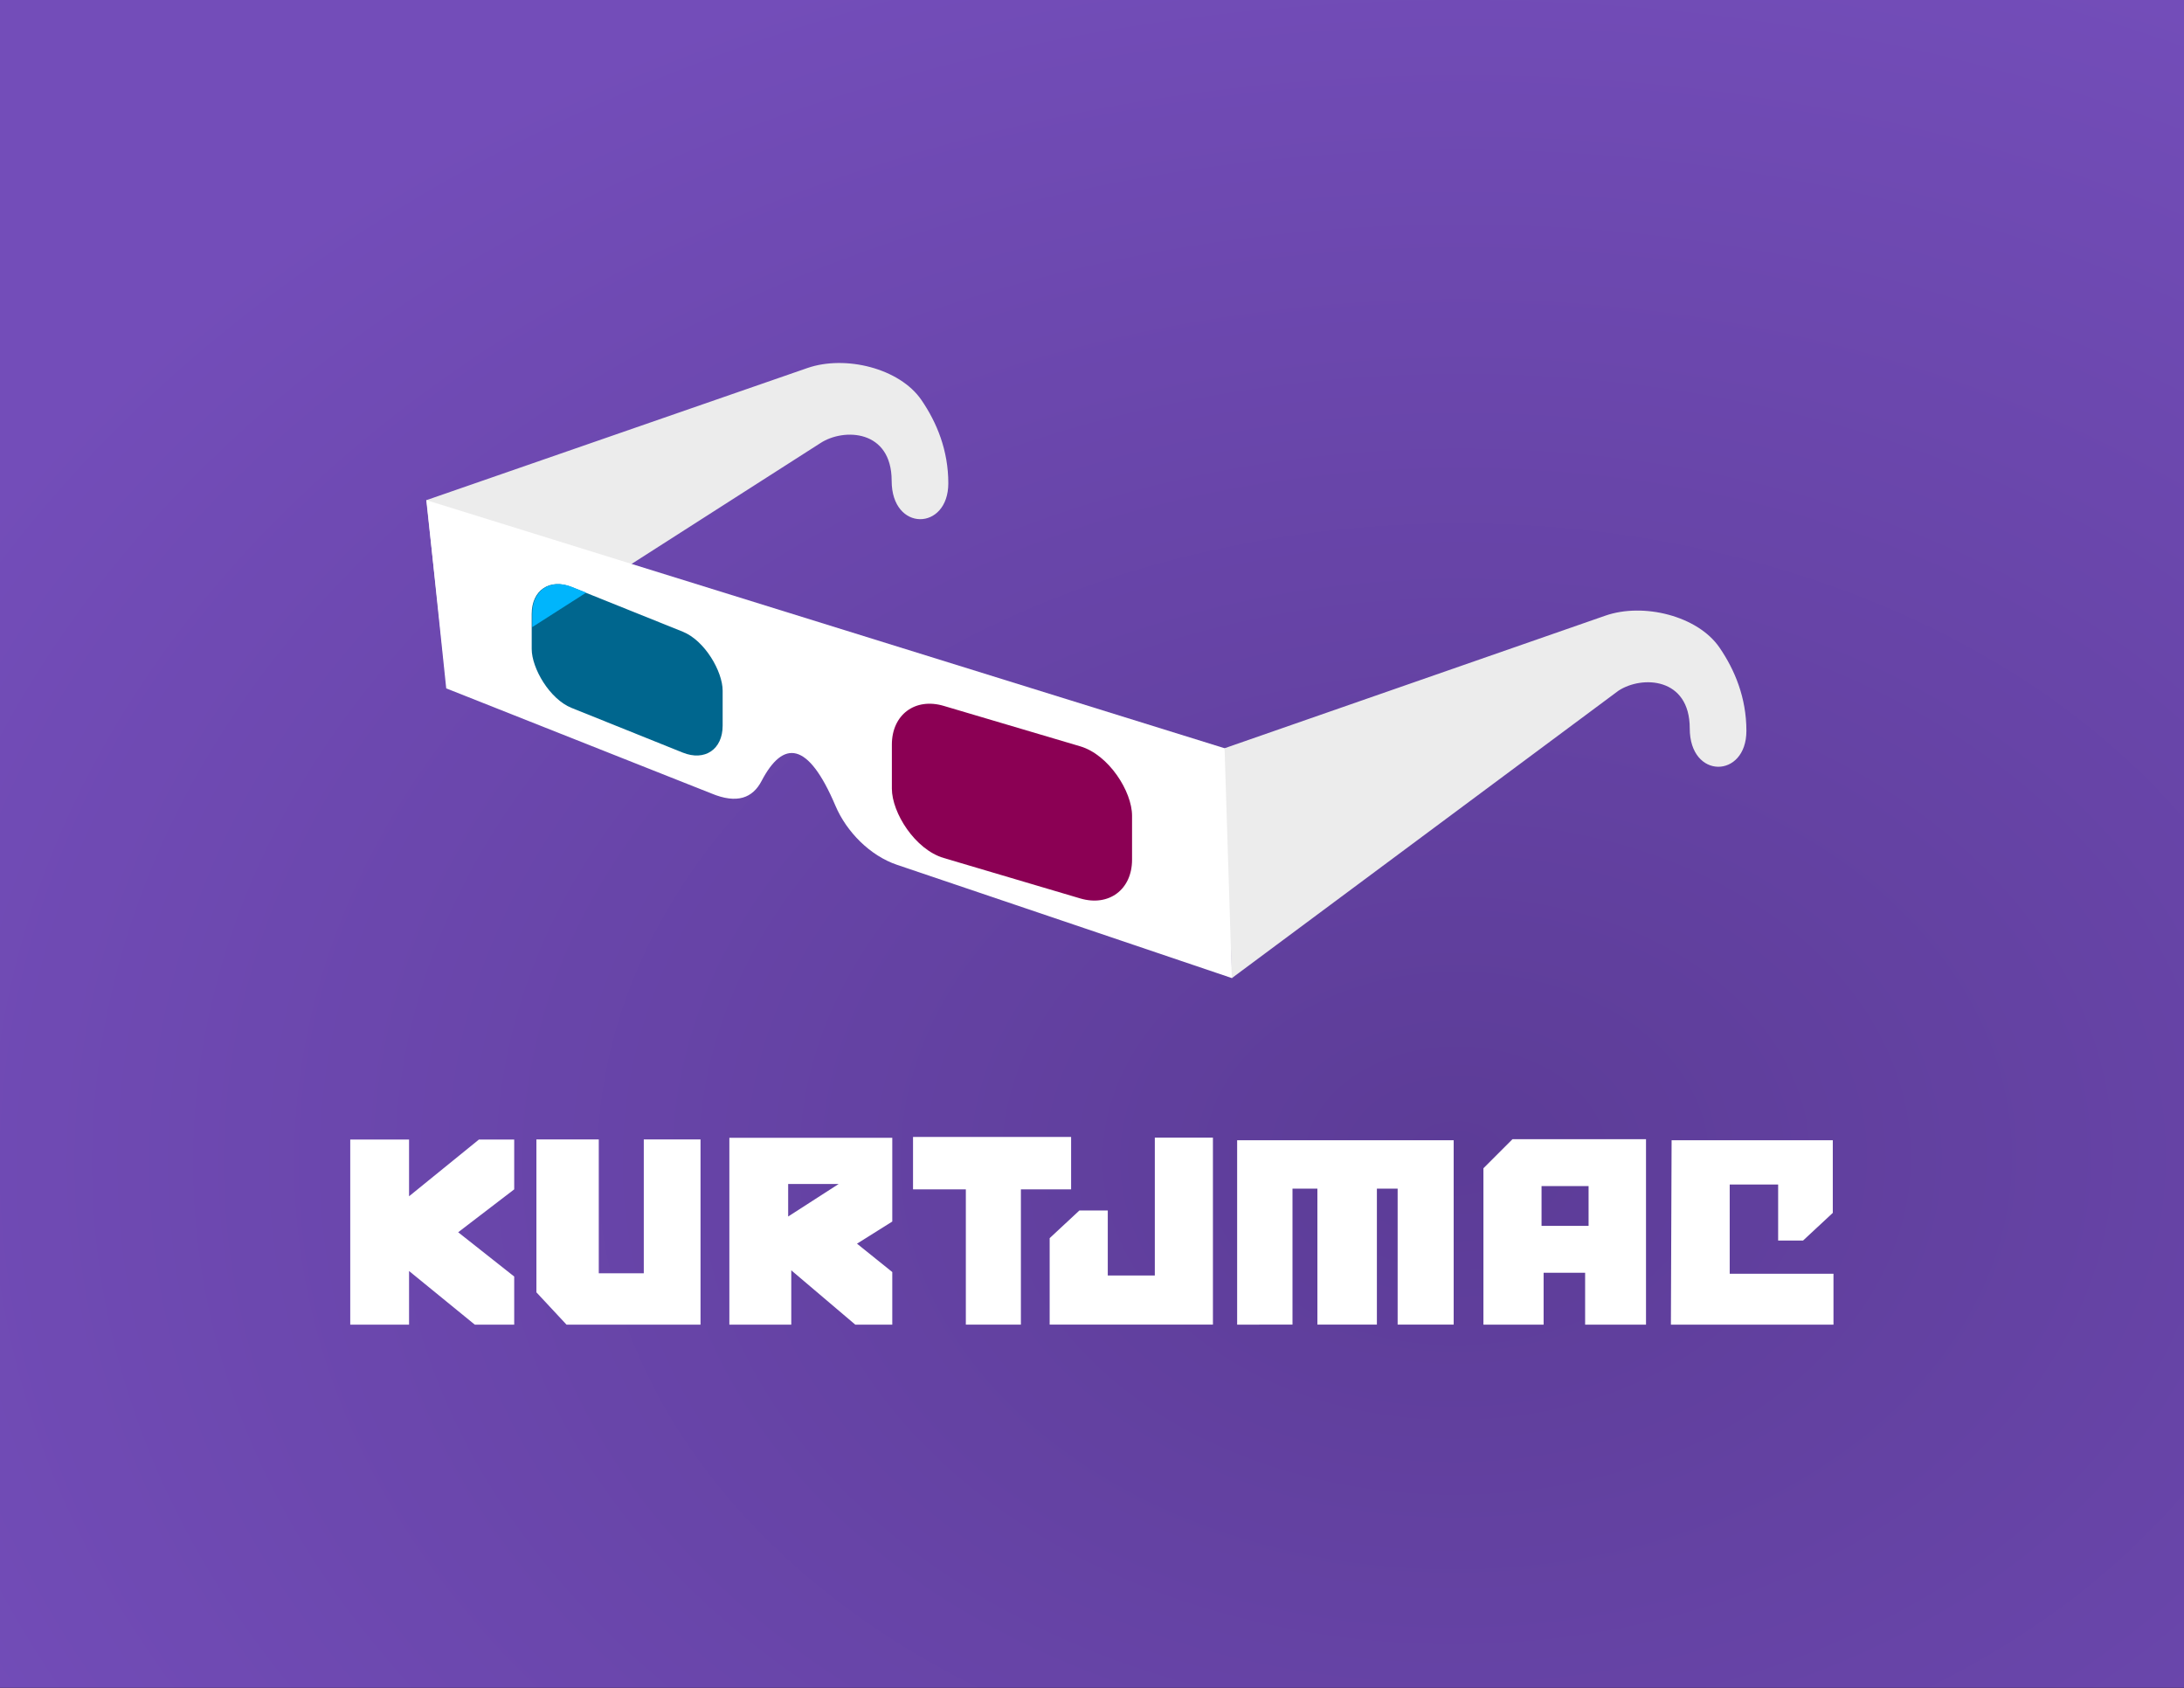 <ns0:svg xmlns:dc="http://purl.org/dc/elements/1.1/" xmlns:ns0="http://www.w3.org/2000/svg" xmlns:ns1="http://www.inkscape.org/namespaces/inkscape" xmlns:ns2="http://sodipodi.sourceforge.net/DTD/sodipodi-0.dtd" xmlns:ns3="http://www.w3.org/1999/xlink" xmlns:ns5="http://creativecommons.org/ns#" xmlns:rdf="http://www.w3.org/1999/02/22-rdf-syntax-ns#" height="340" id="svg2" version="1.1" viewBox="0 0 440 340" width="440" ns2:docname="drawing2.svg" ns1:export-filename="C:\Users\lonm\AppData\Local\Vivaldi\Application\VivaldiMods\sd\iplayer2.png" ns1:export-xdpi="90" ns1:export-ydpi="90" ns1:version="0.92.2 (5c3e80d, 2017-08-06)">
  <ns0:defs id="defs4">
    <ns0:linearGradient id="linearGradient4303" ns1:collect="always">
      <ns0:stop id="stop4305" offset="0" style="stop-color:#1d1d1d;stop-opacity:1" />
      <ns0:stop id="stop4307" offset="1" style="stop-color:#0c0c0c;stop-opacity:1" />
    </ns0:linearGradient>
    <ns0:linearGradient id="linearGradient5235" ns1:collect="always">
      <ns0:stop id="stop5237" offset="0" style="stop-color:#1b6195;stop-opacity:1" />
      <ns0:stop id="stop5239" offset="1" style="stop-color:#1c6399;stop-opacity:1" />
    </ns0:linearGradient>
    <ns0:linearGradient id="linearGradient5167" ns1:collect="always">
      <ns0:stop id="stop5169" offset="0" style="stop-color:#f92828;stop-opacity:1" />
      <ns0:stop id="stop5171" offset="1" style="stop-color:#e23636;stop-opacity:1" />
    </ns0:linearGradient>
    <ns0:linearGradient id="linearGradient5134" ns1:collect="always">
      <ns0:stop id="stop5136" offset="0" style="stop-color:#e9562e;stop-opacity:1" />
      <ns0:stop id="stop5138" offset="1" style="stop-color:#dd4318;stop-opacity:1" />
    </ns0:linearGradient>
    <ns0:linearGradient id="linearGradient5107" ns1:collect="always">
      <ns0:stop id="stop5109" offset="0" style="stop-color:#00baf1;stop-opacity:1" />
      <ns0:stop id="stop5111" offset="1" style="stop-color:#0080c6;stop-opacity:1" />
    </ns0:linearGradient>
    <ns0:linearGradient id="linearGradient4887" ns1:collect="always">
      <ns0:stop id="stop4889" offset="0" style="stop-color:#6441a5;stop-opacity:1;" />
      <ns0:stop id="stop4891" offset="1" style="stop-color:#4e3381;stop-opacity:1" />
    </ns0:linearGradient>
    <ns0:linearGradient id="linearGradient4476" ns1:collect="always">
      <ns0:stop id="stop4478" offset="0" style="stop-color:#5c3c97;stop-opacity:1" />
      <ns0:stop id="stop4480" offset="1" style="stop-color:#734db9;stop-opacity:1" />
    </ns0:linearGradient>
    <ns0:clipPath clipPathUnits="userSpaceOnUse" id="clipPath5077">
      <ns0:path d="m 220.413,280.292 -57.014,-99.687 c -13.811,-24.148 21.211,-38.723 32.286,-19.541 l 25.402,43.997 c 7.229,11.948 17.021,21.685 31.203,19.506 12.59,-1.934 24.399,-9.985 26.761,-19.506 1.996,-8.045 3.706,-16.661 0,-22.661 -7.543,-12.212 -0.773,-30.558 14.772,-30.508 18.107,0.059 23.437,18.125 17.559,28.342 l -57.066,99.188 c -9.303,16.169 -27.81,11.521 -33.902,0.869 z" id="path5079" style="fill:#ffffff;fill-rule:evenodd;stroke:none;stroke-width:1px;stroke-linecap:butt;stroke-linejoin:miter;stroke-opacity:1" ns2:nodetypes="ssscsssssss" ns1:connector-curvature="0" />
    </ns0:clipPath>
    <ns0:clipPath clipPathUnits="userSpaceOnUse" id="clipPath5083">
      <ns0:path d="m 220.413,280.292 -57.014,-99.687 c -13.811,-24.148 21.211,-38.723 32.286,-19.541 l 25.402,43.997 c 7.229,11.948 17.021,21.685 31.203,19.506 12.59,-1.934 24.399,-9.985 26.761,-19.506 1.996,-8.045 3.706,-16.661 0,-22.661 -7.543,-12.212 -0.773,-30.558 14.772,-30.508 18.107,0.059 23.437,18.125 17.559,28.342 l -57.066,99.188 c -9.303,16.169 -27.81,11.521 -33.902,0.869 z" id="path5085" style="fill:#ffffff;fill-rule:evenodd;stroke:none;stroke-width:1px;stroke-linecap:butt;stroke-linejoin:miter;stroke-opacity:1" ns2:nodetypes="ssscsssssss" ns1:connector-curvature="0" />
    </ns0:clipPath>
    <ns0:clipPath clipPathUnits="userSpaceOnUse" id="clipPath4430">
      <ns0:rect height="8.676" id="rect4432" ry="3.083" style="opacity:1;fill:#00668e;fill-opacity:1;stroke:none;stroke-width:5.5;stroke-linecap:butt;stroke-miterlimit:4;stroke-dasharray:none;stroke-dashoffset:0;stroke-opacity:0" transform="matrix(0.928,0.373,0,1,0,0)" width="14.766" x="159.43" y="45.031" />
    </ns0:clipPath>
    <ns0:radialGradient cx="313.233" cy="350.481" fx="313.233" fy="350.481" gradientTransform="matrix(-0.008,-1.163,1.573,-0.011,-255.422,621.5)" gradientUnits="userSpaceOnUse" id="radialGradient4482" r="220" ns1:collect="always" ns3:href="#linearGradient4476" />
    <ns0:radialGradient cx="315.014" cy="788.709" fx="315.014" fy="788.709" gradientTransform="matrix(-0.842,0.824,-0.82,-0.838,1015.709,1059.641)" gradientUnits="userSpaceOnUse" id="radialGradient4893" r="220" ns1:collect="always" ns3:href="#linearGradient4887" />
    <ns0:radialGradient cx="315.014" cy="788.709" fx="315.014" fy="788.709" gradientTransform="matrix(-0.842,0.824,-0.82,-0.838,1135.094,561.056)" gradientUnits="userSpaceOnUse" id="radialGradient5081" r="220" ns1:collect="always" ns3:href="#linearGradient5107" />
    <ns0:radialGradient cx="227.732" cy="173.534" fx="227.732" fy="173.534" gradientTransform="matrix(-0.721,0.688,-0.686,-0.719,502.755,141.66)" gradientUnits="userSpaceOnUse" id="radialGradient5140" r="220" ns1:collect="always" ns3:href="#linearGradient5134" />
    <ns0:clipPath clipPathUnits="userSpaceOnUse" id="clipPath5083-4">
      <ns0:path d="m 220.413,280.292 -57.014,-99.687 c -13.811,-24.148 21.211,-38.723 32.286,-19.541 l 25.402,43.997 c 7.229,11.948 17.021,21.685 31.203,19.506 12.59,-1.934 24.399,-9.985 26.761,-19.506 1.996,-8.045 3.706,-16.661 0,-22.661 -7.543,-12.212 -0.773,-30.558 14.772,-30.508 18.107,0.059 23.437,18.125 17.559,28.342 l -57.066,99.188 c -9.303,16.169 -27.81,11.521 -33.902,0.869 z" id="path5085-4" style="fill:#ffffff;fill-rule:evenodd;stroke:none;stroke-width:1px;stroke-linecap:butt;stroke-linejoin:miter;stroke-opacity:1" ns2:nodetypes="ssscsssssss" ns1:connector-curvature="0" />
    </ns0:clipPath>
    <ns0:clipPath clipPathUnits="userSpaceOnUse" id="clipPath5077-8">
      <ns0:path d="m 220.413,280.292 -57.014,-99.687 c -13.811,-24.148 21.211,-38.723 32.286,-19.541 l 25.402,43.997 c 7.229,11.948 17.021,21.685 31.203,19.506 12.59,-1.934 24.399,-9.985 26.761,-19.506 1.996,-8.045 3.706,-16.661 0,-22.661 -7.543,-12.212 -0.773,-30.558 14.772,-30.508 18.107,0.059 23.437,18.125 17.559,28.342 l -57.066,99.188 c -9.303,16.169 -27.81,11.521 -33.902,0.869 z" id="path5079-4" style="fill:#ffffff;fill-rule:evenodd;stroke:none;stroke-width:1px;stroke-linecap:butt;stroke-linejoin:miter;stroke-opacity:1" ns2:nodetypes="ssscsssssss" ns1:connector-curvature="0" />
    </ns0:clipPath>
    <ns0:radialGradient cx="205" cy="185.529" fx="205" fy="185.529" gradientTransform="matrix(-0.694,0.68,-0.669,-0.682,471.28,169.224)" gradientUnits="userSpaceOnUse" id="radialGradient5173" r="220" ns1:collect="always" ns3:href="#linearGradient5167" />
    <ns0:radialGradient cx="212" cy="172.2" fx="212" fy="172.2" gradientTransform="matrix(-0.666,0.659,-0.633,-0.656,462.376,143.976)" gradientUnits="userSpaceOnUse" id="radialGradient5241" r="232.992" ns1:collect="always" ns3:href="#linearGradient5235" />
    <ns0:radialGradient cx="230" cy="151.882" fx="230" fy="151.882" gradientTransform="matrix(-0.804,0.722,-0.67,-0.746,516.701,103.223)" gradientUnits="userSpaceOnUse" id="radialGradient4309" r="220" ns1:collect="always" ns3:href="#linearGradient4303" />
  </ns0:defs>
  <ns2:namedview bordercolor="#666666" borderlayer="true" borderopacity="1.0" id="base" pagecolor="#ffffff" showgrid="false" units="px" ns1:current-layer="layer7" ns1:cx="263.27117" ns1:cy="211.2121" ns1:document-units="px" ns1:pageopacity="0.0" ns1:pageshadow="2" ns1:snap-global="false" ns1:window-height="997" ns1:window-maximized="1" ns1:window-width="1680" ns1:window-x="1912" ns1:window-y="22" ns1:zoom="0.70710678">
    <ns1:grid id="grid4875" type="xygrid" />
  </ns2:namedview>
  <ns0:style id="style4337">.st0{fill:#7289DA;}</ns0:style>
  <ns0:g id="layer1" style="display:inline" transform="translate(0,-20)" ns2:insensitive="true" ns1:groupmode="layer" ns1:label="kurttwitch2">
    <ns0:rect height="1617.86" id="rect4728" style="opacity:1;fill:#000000;fill-opacity:1;stroke:none;stroke-width:5.5;stroke-linecap:butt;stroke-miterlimit:4;stroke-dasharray:none;stroke-dashoffset:0;stroke-opacity:0" width="2143.948" x="-509.117" y="-400.847" />
    <ns0:rect height="340" id="rect4395" style="opacity:1;fill:url(#radialGradient4482);fill-opacity:1;stroke:none;stroke-width:5.5;stroke-linecap:butt;stroke-miterlimit:4;stroke-dasharray:none;stroke-dashoffset:0;stroke-opacity:0" width="440" x="0" y="20" />
    <ns0:rect height="340" id="rect4474" style="opacity:1;fill:#6441a5;fill-opacity:1;stroke:none;stroke-width:5.5;stroke-linecap:butt;stroke-miterlimit:4;stroke-dasharray:none;stroke-dashoffset:0;stroke-opacity:0" width="440" x="482.954" y="18.586" />
    <ns0:g id="g4676" transform="matrix(1.115,0,0,1.115,-26.442,-11.638)">
      <ns0:g id="g4456" transform="translate(0.768,-6.5)">
        <ns0:path d="M 103.587,158.177 99.965,125.244 168.821,101.368 c 6.874,-2.384 16.674,0.037 20.604,5.759 2.792,4.065 4.869,9.106 4.869,15.056 0,8.625 -10.237,8.828 -10.237,-0.445 0,-9.274 -8.663,-9.574 -12.88,-6.806 z" id="path4410" style="fill:#ececec;fill-rule:evenodd;stroke:none;stroke-width:1px;stroke-linecap:butt;stroke-linejoin:miter;stroke-opacity:1" ns2:nodetypes="ccsssssc" ns1:connector-curvature="0" />
        <ns0:path d="m 100.015,125.244 144.649,44.952 0.89,41.392 -60.53,-20.473 c -4.87,-1.647 -9.118,-5.949 -11.127,-10.682 -4.936,-11.632 -9.415,-11.962 -13.352,-4.451 -1.59,3.034 -4.389,4.196 -9.084,2.232 l -47.885,-18.974 z" id="path4412" style="fill:#ffffff;fill-rule:evenodd;stroke:none;stroke-width:1px;stroke-linecap:butt;stroke-linejoin:miter;stroke-opacity:1" ns2:nodetypes="cccsssscc" ns1:connector-curvature="0" />
        <ns0:path d="m 245.521,211.589 -1.313,-41.532 68.817,-23.959 c 6.871,-2.392 16.674,0.037 20.604,5.759 2.792,4.065 4.869,9.106 4.869,15.056 0,8.625 -10.237,8.828 -10.237,-0.445 0,-9.274 -8.663,-9.574 -12.88,-6.806 z" id="path4420" style="fill:#ececec;fill-opacity:1;fill-rule:evenodd;stroke:none;stroke-width:1px;stroke-linecap:butt;stroke-linejoin:miter;stroke-opacity:1" ns2:nodetypes="ccsssssc" ns1:connector-curvature="0" />
        <ns0:rect height="27.481" id="rect4422" ry="9.765" style="opacity:1;fill:#8b0054;fill-opacity:1;stroke:none;stroke-width:5.5;stroke-linecap:butt;stroke-miterlimit:4;stroke-dasharray:none;stroke-dashoffset:0;stroke-opacity:0" transform="matrix(0.959,0.284,0,1,0,0)" width="45.253" x="191.966" y="105.11" />
        <ns0:rect height="21.844" id="rect4424" ry="7.762" style="opacity:1;fill:#00668e;fill-opacity:1;stroke:none;stroke-width:5.5;stroke-linecap:butt;stroke-miterlimit:4;stroke-dasharray:none;stroke-dashoffset:0;stroke-opacity:0" transform="matrix(0.928,0.373,0,1,0,0)" width="37.178" x="128.253" y="90.191" />
        <ns0:path clip-path="url(#clipPath4430)" d="M 141.781,112.469 155.031,104 148.562,104.844 147.188,107 Z" id="path4426" style="fill:#00b5fc;fill-opacity:1;fill-rule:evenodd;stroke:none;stroke-width:1px;stroke-linecap:butt;stroke-linejoin:miter;stroke-opacity:1" transform="matrix(2.518,0,0,2.518,-253.422,-125.095)" ns2:nodetypes="ccccc" ns1:connector-curvature="0" />
      </ns0:g>
      <ns0:g id="g4534" style="fill:#ffffff" transform="translate(2.625,12.5)">
        <ns0:path d="M 84.375,255.188 V 221.75 h 10.625 V 232 L 107.625,221.75 H 114 v 9 l -10.125,7.75 10.125,8 v 8.688 h -7.125 L 95,245.5 v 9.688 z" id="path4536" style="fill:#ffffff;fill-rule:evenodd;stroke:none;stroke-width:1px;stroke-linecap:butt;stroke-linejoin:miter;stroke-opacity:1" ns2:nodetypes="cccccccccccccc" ns1:connector-curvature="0" />
        <ns0:path d="m 118.011,221.733 h 11.27 v 24.174 h 8.132 v -24.174 h 10.253 v 33.455 h -24.218 l -5.436,-5.834 z" id="path4538" style="fill:#ffffff;fill-rule:evenodd;stroke:none;stroke-width:1px;stroke-linecap:butt;stroke-linejoin:miter;stroke-opacity:1" ns2:nodetypes="cccccccccc" ns1:connector-curvature="0" />
        <ns0:path d="m 152.875,221.438 v 33.75 h 11.188 v -9.812 l 11.562,9.812 h 6.688 v -9.5 l -6.375,-5.125 6.375,-4 v -15.125 z m 10.625,8.342 h 9.125 l -9.125,5.875 z" id="path4540" style="fill:#ffffff;fill-rule:evenodd;stroke:none;stroke-width:1px;stroke-linecap:butt;stroke-linejoin:miter;stroke-opacity:1" ns1:connector-curvature="0" />
        <ns0:path d="M 186.062,221.281 H 214.625 V 230.75 h -9.073 v 24.438 h -9.948 V 230.75 h -9.542 z" id="path4542" style="fill:#ffffff;fill-rule:evenodd;stroke:none;stroke-width:1px;stroke-linecap:butt;stroke-linejoin:miter;stroke-opacity:1" ns2:nodetypes="ccccccccc" ns1:connector-curvature="0" />
        <ns0:path d="m 210.75,239.562 5.375,-5 h 5.125 v 11.75 h 8.5 v -24.905 h 10.5 v 33.78 h -29.5 z" id="path4544" style="fill:#ffffff;fill-rule:evenodd;stroke:none;stroke-width:1px;stroke-linecap:butt;stroke-linejoin:miter;stroke-opacity:1" ns2:nodetypes="cccccccccc" ns1:connector-curvature="0" />
        <ns0:path d="M 244.625,255.188 V 221.875 h 39.125 v 33.312 H 273.625 V 230.625 h -3.75 v 24.562 h -10.75 V 230.625 h -4.5 v 24.562 z" id="path4546" style="fill:#ffffff;fill-rule:evenodd;stroke:none;stroke-width:1px;stroke-linecap:butt;stroke-linejoin:miter;stroke-opacity:1" ns2:nodetypes="ccccccccccccc" ns1:connector-curvature="0" />
        <ns0:path d="m 294.375,221.688 -5.25,5.25 v 28.25 H 300 v -9.375 h 7.5 v 9.375 h 11 v -33.5 z m 5.25,8.473 h 8.5 v 7.188 h -8.5 z" id="path4548" style="fill:#ffffff;fill-rule:evenodd;stroke:none;stroke-width:1px;stroke-linecap:butt;stroke-linejoin:miter;stroke-opacity:1" ns1:connector-curvature="0" />
        <ns0:path d="m 323,255.188 0.125,-33.312 H 352.25 V 235 l -5.375,5 h -4.5 v -10.125 h -8.75 V 246 h 18.75 v 9.188 z" id="path4550" style="fill:#ffffff;fill-rule:evenodd;stroke:none;stroke-width:1px;stroke-linecap:butt;stroke-linejoin:miter;stroke-opacity:1" ns2:nodetypes="cccccccccccc" ns1:connector-curvature="0" />
      </ns0:g>
    </ns0:g>
    <ns0:g id="g4694" transform="matrix(1.115,0,0,1.115,457.627,21.85)">
      <ns0:g id="g4696" transform="translate(0.768,-6.5)">
        <ns0:path d="M 103.587,158.177 99.965,125.244 168.821,101.368 c 6.874,-2.384 16.674,0.037 20.604,5.759 2.792,4.065 4.869,9.106 4.869,15.056 0,8.625 -10.237,8.828 -10.237,-0.445 0,-9.274 -8.663,-9.574 -12.88,-6.806 z" id="path4698" style="fill:#ececec;fill-rule:evenodd;stroke:none;stroke-width:1px;stroke-linecap:butt;stroke-linejoin:miter;stroke-opacity:1" ns2:nodetypes="ccsssssc" ns1:connector-curvature="0" />
        <ns0:path d="m 100.015,125.244 144.649,44.952 0.89,41.392 -60.53,-20.473 c -4.87,-1.647 -9.118,-5.949 -11.127,-10.682 -4.936,-11.632 -9.415,-11.962 -13.352,-4.451 -1.59,3.034 -4.389,4.196 -9.084,2.232 l -47.885,-18.974 z" id="path4700" style="fill:#ffffff;fill-rule:evenodd;stroke:none;stroke-width:1px;stroke-linecap:butt;stroke-linejoin:miter;stroke-opacity:1" ns2:nodetypes="cccsssscc" ns1:connector-curvature="0" />
        <ns0:path d="m 245.521,211.589 -1.313,-41.532 68.817,-23.959 c 6.871,-2.392 16.674,0.037 20.604,5.759 2.792,4.065 4.869,9.106 4.869,15.056 0,8.625 -10.237,8.828 -10.237,-0.445 0,-9.274 -8.663,-9.574 -12.88,-6.806 z" id="path4702" style="fill:#ececec;fill-opacity:1;fill-rule:evenodd;stroke:none;stroke-width:1px;stroke-linecap:butt;stroke-linejoin:miter;stroke-opacity:1" ns2:nodetypes="ccsssssc" ns1:connector-curvature="0" />
        <ns0:rect height="27.481" id="rect4704" ry="9.765" style="opacity:1;fill:#8b0054;fill-opacity:1;stroke:none;stroke-width:5.5;stroke-linecap:butt;stroke-miterlimit:4;stroke-dasharray:none;stroke-dashoffset:0;stroke-opacity:0" transform="matrix(0.959,0.284,0,1,0,0)" width="45.253" x="191.966" y="105.11" />
        <ns0:rect height="21.844" id="rect4706" ry="7.762" style="opacity:1;fill:#00668e;fill-opacity:1;stroke:none;stroke-width:5.5;stroke-linecap:butt;stroke-miterlimit:4;stroke-dasharray:none;stroke-dashoffset:0;stroke-opacity:0" transform="matrix(0.928,0.373,0,1,0,0)" width="37.178" x="128.253" y="90.191" />
        <ns0:path clip-path="url(#clipPath4430)" d="M 141.781,112.469 155.031,104 148.562,104.844 147.188,107 Z" id="path4708" style="fill:#00b5fc;fill-opacity:1;fill-rule:evenodd;stroke:none;stroke-width:1px;stroke-linecap:butt;stroke-linejoin:miter;stroke-opacity:1" transform="matrix(2.518,0,0,2.518,-253.422,-125.095)" ns2:nodetypes="ccccc" ns1:connector-curvature="0" />
      </ns0:g>
    </ns0:g>
    <ns0:rect height="340" id="rect4730" style="opacity:1;fill:#6441a5;fill-opacity:1;stroke:none;stroke-width:5.5;stroke-linecap:butt;stroke-miterlimit:4;stroke-dasharray:none;stroke-dashoffset:0;stroke-opacity:0" width="440" x="966.615" y="18.586" />
    <ns0:g id="g4732" transform="matrix(1.399,0,0,1.399,877.502,-162.117)">
      <ns0:g id="g4748" style="fill:#ffffff" transform="translate(2.625,12.5)">
        <ns0:path d="M 84.375,255.188 V 221.75 h 10.625 V 232 L 107.625,221.75 H 114 v 9 l -10.125,7.75 10.125,8 v 8.688 h -7.125 L 95,245.5 v 9.688 z" id="path4750" style="fill:#ffffff;fill-rule:evenodd;stroke:none;stroke-width:1px;stroke-linecap:butt;stroke-linejoin:miter;stroke-opacity:1" ns2:nodetypes="cccccccccccccc" ns1:connector-curvature="0" />
        <ns0:path d="m 118.011,221.733 h 11.27 v 24.174 h 8.132 v -24.174 h 10.253 v 33.455 h -24.218 l -5.436,-5.834 z" id="path4752" style="fill:#ffffff;fill-rule:evenodd;stroke:none;stroke-width:1px;stroke-linecap:butt;stroke-linejoin:miter;stroke-opacity:1" ns2:nodetypes="cccccccccc" ns1:connector-curvature="0" />
        <ns0:path d="m 152.875,221.438 v 33.75 h 11.188 v -9.812 l 11.562,9.812 h 6.688 v -9.5 l -6.375,-5.125 6.375,-4 v -15.125 z m 10.625,8.342 h 9.125 l -9.125,5.875 z" id="path4754" style="fill:#ffffff;fill-rule:evenodd;stroke:none;stroke-width:1px;stroke-linecap:butt;stroke-linejoin:miter;stroke-opacity:1" ns1:connector-curvature="0" />
        <ns0:path d="M 186.062,221.281 H 214.625 V 230.75 h -9.073 v 24.438 h -9.948 V 230.75 h -9.542 z" id="path4756" style="fill:#ffffff;fill-rule:evenodd;stroke:none;stroke-width:1px;stroke-linecap:butt;stroke-linejoin:miter;stroke-opacity:1" ns2:nodetypes="ccccccccc" ns1:connector-curvature="0" />
        <ns0:path d="m 210.75,239.562 5.375,-5 h 5.125 v 11.75 h 8.5 v -24.905 h 10.5 v 33.78 h -29.5 z" id="path4758" style="fill:#ffffff;fill-rule:evenodd;stroke:none;stroke-width:1px;stroke-linecap:butt;stroke-linejoin:miter;stroke-opacity:1" ns2:nodetypes="cccccccccc" ns1:connector-curvature="0" />
        <ns0:path d="M 244.625,255.188 V 221.875 h 39.125 v 33.312 H 273.625 V 230.625 h -3.75 v 24.562 h -10.75 V 230.625 h -4.5 v 24.562 z" id="path4760" style="fill:#ffffff;fill-rule:evenodd;stroke:none;stroke-width:1px;stroke-linecap:butt;stroke-linejoin:miter;stroke-opacity:1" ns2:nodetypes="ccccccccccccc" ns1:connector-curvature="0" />
        <ns0:path d="m 294.375,221.688 -5.25,5.25 v 28.25 H 300 v -9.375 h 7.5 v 9.375 h 11 v -33.5 z m 5.25,8.473 h 8.5 v 7.188 h -8.5 z" id="path4762" style="fill:#ffffff;fill-rule:evenodd;stroke:none;stroke-width:1px;stroke-linecap:butt;stroke-linejoin:miter;stroke-opacity:1" ns1:connector-curvature="0" />
        <ns0:path d="m 323,255.188 0.125,-33.312 H 352.25 V 235 l -5.375,5 h -4.5 v -10.125 h -8.75 V 246 h 18.75 v 9.188 z" id="path4764" style="fill:#ffffff;fill-rule:evenodd;stroke:none;stroke-width:1px;stroke-linecap:butt;stroke-linejoin:miter;stroke-opacity:1" ns2:nodetypes="cccccccccccc" ns1:connector-curvature="0" />
      </ns0:g>
    </ns0:g>
    <ns0:rect height="340" id="rect4766" style="opacity:1;fill:#6441a5;fill-opacity:1;stroke:none;stroke-width:5.5;stroke-linecap:butt;stroke-miterlimit:4;stroke-dasharray:none;stroke-dashoffset:0;stroke-opacity:0" width="440" x="966.615" y="518.586" />
    <ns0:g id="g4818" transform="matrix(7.88,0,0,7.88,-6365.663,-5673.991)">
      <ns0:path d="m 892.396,822.713 -1.414,2.916 v 16.617 h 4.154 v 2.852 h 4.176 l 2.719,-2.852 h 4.463 l 5.613,-6.01 v -13.523 z m 2.83,2.739 h 14.495 v 9.193 l -3.05,3.381 h -5.879 l -2.387,2.365 v -2.365 h -3.18 z" id="path4807" style="fill:#6441a5;fill-opacity:1;fill-rule:evenodd;stroke:none;stroke-width:1px;stroke-linecap:butt;stroke-linejoin:miter;stroke-opacity:1" ns2:nodetypes="cccccccccccccccccccc" ns1:connector-curvature="0" />
      <ns0:rect height="6.099" id="rect4811" style="opacity:1;fill:#6441a5;fill-opacity:1;stroke:none;stroke-width:5.5;stroke-linecap:butt;stroke-miterlimit:4;stroke-dasharray:none;stroke-dashoffset:0;stroke-opacity:0" width="2.121" x="899.91" y="828.281" />
      <ns0:rect height="6.099" id="rect4815" style="opacity:1;fill:#6441a5;fill-opacity:1;stroke:none;stroke-width:5.5;stroke-linecap:butt;stroke-miterlimit:4;stroke-dasharray:none;stroke-dashoffset:0;stroke-opacity:0" width="2.121" x="904.506" y="828.281" />
    </ns0:g>
    <ns0:g id="g4823" style="fill:#ffffff" transform="matrix(7.88,0,0,7.88,-6633.663,-5673.991)">
      <ns0:path d="m 892.396,822.713 -1.414,2.916 v 16.617 h 4.154 v 2.852 h 4.176 l 2.719,-2.852 h 4.463 l 5.613,-6.01 v -13.523 z m 2.83,2.739 h 14.495 v 9.193 l -3.05,3.381 h -5.879 l -2.387,2.365 v -2.365 h -3.18 z" id="path4825" style="fill:#ffffff;fill-opacity:1;fill-rule:evenodd;stroke:none;stroke-width:1px;stroke-linecap:butt;stroke-linejoin:miter;stroke-opacity:1" ns2:nodetypes="cccccccccccccccccccc" ns1:connector-curvature="0" />
      <ns0:rect height="6.099" id="rect4827" style="opacity:1;fill:#ffffff;fill-opacity:1;stroke:none;stroke-width:5.5;stroke-linecap:butt;stroke-miterlimit:4;stroke-dasharray:none;stroke-dashoffset:0;stroke-opacity:0" width="2.121" x="899.91" y="828.281" />
      <ns0:rect height="6.099" id="rect4829" style="opacity:1;fill:#ffffff;fill-opacity:1;stroke:none;stroke-width:5.5;stroke-linecap:butt;stroke-miterlimit:4;stroke-dasharray:none;stroke-dashoffset:0;stroke-opacity:0" width="2.121" x="904.506" y="828.281" />
    </ns0:g>
    <ns0:g id="g4839" transform="translate(0.996,14.952)">
      <ns0:g id="g4768" transform="matrix(1.399,0,0,1.399,876.505,412.836)">
        <ns0:g id="g4770" style="fill:#ffffff" transform="translate(2.625,12.5)">
          <ns0:path d="M 84.375,255.188 V 221.75 h 10.625 V 232 L 107.625,221.75 H 114 v 9 l -10.125,7.75 10.125,8 v 8.688 h -7.125 L 95,245.5 v 9.688 z" id="path4772" style="fill:#ffffff;fill-rule:evenodd;stroke:none;stroke-width:1px;stroke-linecap:butt;stroke-linejoin:miter;stroke-opacity:1" ns2:nodetypes="cccccccccccccc" ns1:connector-curvature="0" />
          <ns0:path d="m 118.011,221.733 h 11.27 v 24.174 h 8.132 v -24.174 h 10.253 v 33.455 h -24.218 l -5.436,-5.834 z" id="path4774" style="fill:#ffffff;fill-rule:evenodd;stroke:none;stroke-width:1px;stroke-linecap:butt;stroke-linejoin:miter;stroke-opacity:1" ns2:nodetypes="cccccccccc" ns1:connector-curvature="0" />
          <ns0:path d="m 152.875,221.438 v 33.75 h 11.188 v -9.812 l 11.562,9.812 h 6.688 v -9.5 l -6.375,-5.125 6.375,-4 v -15.125 z m 10.625,8.342 h 9.125 l -9.125,5.875 z" id="path4776" style="fill:#ffffff;fill-rule:evenodd;stroke:none;stroke-width:1px;stroke-linecap:butt;stroke-linejoin:miter;stroke-opacity:1" ns1:connector-curvature="0" />
          <ns0:path d="M 186.062,221.281 H 214.625 V 230.75 h -9.073 v 24.438 h -9.948 V 230.75 h -9.542 z" id="path4778" style="fill:#ffffff;fill-rule:evenodd;stroke:none;stroke-width:1px;stroke-linecap:butt;stroke-linejoin:miter;stroke-opacity:1" ns2:nodetypes="ccccccccc" ns1:connector-curvature="0" />
          <ns0:path d="m 210.75,239.562 5.375,-5 h 5.125 v 11.75 h 8.5 v -24.905 h 10.5 v 33.78 h -29.5 z" id="path4780" style="fill:#ffffff;fill-rule:evenodd;stroke:none;stroke-width:1px;stroke-linecap:butt;stroke-linejoin:miter;stroke-opacity:1" ns2:nodetypes="cccccccccc" ns1:connector-curvature="0" />
          <ns0:path d="M 244.625,255.188 V 221.875 h 39.125 v 33.312 H 273.625 V 230.625 h -3.75 v 24.562 h -10.75 V 230.625 h -4.5 v 24.562 z" id="path4782" style="fill:#ffffff;fill-rule:evenodd;stroke:none;stroke-width:1px;stroke-linecap:butt;stroke-linejoin:miter;stroke-opacity:1" ns2:nodetypes="ccccccccccccc" ns1:connector-curvature="0" />
          <ns0:path d="m 294.375,221.688 -5.25,5.25 v 28.25 H 300 v -9.375 h 7.5 v 9.375 h 11 v -33.5 z m 5.25,8.473 h 8.5 v 7.188 h -8.5 z" id="path4784" style="fill:#ffffff;fill-rule:evenodd;stroke:none;stroke-width:1px;stroke-linecap:butt;stroke-linejoin:miter;stroke-opacity:1" ns1:connector-curvature="0" />
          <ns0:path d="m 323,255.188 0.125,-33.312 H 352.25 V 235 l -5.375,5 h -4.5 v -10.125 h -8.75 V 246 h 18.75 v 9.188 z" id="path4786" style="fill:#ffffff;fill-rule:evenodd;stroke:none;stroke-width:1px;stroke-linecap:butt;stroke-linejoin:miter;stroke-opacity:1" ns2:nodetypes="cccccccccccc" ns1:connector-curvature="0" />
        </ns0:g>
      </ns0:g>
      <ns0:g id="g4831" style="fill:#ffffff" transform="matrix(5.752,0,0,5.752,-3999.782,-4171.969)">
        <ns0:path d="m 892.396,822.713 -1.414,2.916 v 16.617 h 4.154 v 2.852 h 4.176 l 2.719,-2.852 h 4.463 l 5.613,-6.01 v -13.523 z m 2.83,2.739 h 14.495 v 9.193 l -3.05,3.381 h -5.879 l -2.387,2.365 v -2.365 h -3.18 z" id="path4833" style="fill:#ffffff;fill-opacity:1;fill-rule:evenodd;stroke:none;stroke-width:1px;stroke-linecap:butt;stroke-linejoin:miter;stroke-opacity:1" ns2:nodetypes="cccccccccccccccccccc" ns1:connector-curvature="0" />
        <ns0:rect height="6.099" id="rect4835" style="opacity:1;fill:#ffffff;fill-opacity:1;stroke:none;stroke-width:5.5;stroke-linecap:butt;stroke-miterlimit:4;stroke-dasharray:none;stroke-dashoffset:0;stroke-opacity:0" width="2.121" x="899.91" y="828.281" />
        <ns0:rect height="6.099" id="rect4837" style="opacity:1;fill:#ffffff;fill-opacity:1;stroke:none;stroke-width:5.5;stroke-linecap:butt;stroke-miterlimit:4;stroke-dasharray:none;stroke-dashoffset:0;stroke-opacity:0" width="2.121" x="904.506" y="828.281" />
      </ns0:g>
    </ns0:g>
    <ns0:rect height="340" id="rect4855" style="opacity:1;fill:url(#radialGradient4893);fill-opacity:1;stroke:none;stroke-width:5.5;stroke-linecap:butt;stroke-miterlimit:4;stroke-dasharray:none;stroke-dashoffset:0;stroke-opacity:0" width="440" x="-119.385" y="518.586" ns1:export-xdpi="90" ns1:export-ydpi="90" />
    <ns0:g id="g4857" transform="translate(-1085.003,14.952)">
      <ns0:g id="g4859" transform="matrix(1.399,0,0,1.399,876.505,412.836)">
        <ns0:g id="g4861" style="fill:#ffffff" transform="translate(2.625,12.5)">
          <ns0:path d="M 84.375,255.188 V 221.75 h 10.625 V 232 L 107.625,221.75 H 114 v 9 l -10.125,7.75 10.125,8 v 8.688 h -7.125 L 95,245.5 v 9.688 z" id="path4863" style="fill:#ffffff;fill-rule:evenodd;stroke:none;stroke-width:1px;stroke-linecap:butt;stroke-linejoin:miter;stroke-opacity:1" ns2:nodetypes="cccccccccccccc" ns1:connector-curvature="0" />
          <ns0:path d="m 118.011,221.733 h 11.27 v 24.174 h 8.132 v -24.174 h 10.253 v 33.455 h -24.218 l -5.436,-5.834 z" id="path4865" style="fill:#ffffff;fill-rule:evenodd;stroke:none;stroke-width:1px;stroke-linecap:butt;stroke-linejoin:miter;stroke-opacity:1" ns2:nodetypes="cccccccccc" ns1:connector-curvature="0" />
          <ns0:path d="m 152.875,221.438 v 33.75 h 11.188 v -9.812 l 11.562,9.812 h 6.688 v -9.5 l -6.375,-5.125 6.375,-4 v -15.125 z m 10.625,8.342 h 9.125 l -9.125,5.875 z" id="path4867" style="fill:#ffffff;fill-rule:evenodd;stroke:none;stroke-width:1px;stroke-linecap:butt;stroke-linejoin:miter;stroke-opacity:1" ns1:connector-curvature="0" />
          <ns0:path d="M 186.062,221.281 H 214.625 V 230.75 h -9.073 v 24.438 h -9.948 V 230.75 h -9.542 z" id="path4869" style="fill:#ffffff;fill-rule:evenodd;stroke:none;stroke-width:1px;stroke-linecap:butt;stroke-linejoin:miter;stroke-opacity:1" ns2:nodetypes="ccccccccc" ns1:connector-curvature="0" />
          <ns0:path d="m 210.75,239.562 5.375,-5 h 5.125 v 11.75 h 8.5 v -24.905 h 10.5 v 33.78 h -29.5 z" id="path4871" style="fill:#ffffff;fill-rule:evenodd;stroke:none;stroke-width:1px;stroke-linecap:butt;stroke-linejoin:miter;stroke-opacity:1" ns2:nodetypes="cccccccccc" ns1:connector-curvature="0" />
          <ns0:path d="M 244.625,255.188 V 221.875 h 39.125 v 33.312 H 273.625 V 230.625 h -3.75 v 24.562 h -10.75 V 230.625 h -4.5 v 24.562 z" id="path4873" style="fill:#ffffff;fill-rule:evenodd;stroke:none;stroke-width:1px;stroke-linecap:butt;stroke-linejoin:miter;stroke-opacity:1" ns2:nodetypes="ccccccccccccc" ns1:connector-curvature="0" />
          <ns0:path d="m 294.375,221.688 -5.25,5.25 v 28.25 H 300 v -9.375 h 7.5 v 9.375 h 11 v -33.5 z m 5.25,8.473 h 8.5 v 7.188 h -8.5 z" id="path4875" style="fill:#ffffff;fill-rule:evenodd;stroke:none;stroke-width:1px;stroke-linecap:butt;stroke-linejoin:miter;stroke-opacity:1" ns1:connector-curvature="0" />
          <ns0:path d="m 323,255.188 0.125,-33.312 H 352.25 V 235 l -5.375,5 h -4.5 v -10.125 h -8.75 V 246 h 18.75 v 9.188 z" id="path4877" style="fill:#ffffff;fill-rule:evenodd;stroke:none;stroke-width:1px;stroke-linecap:butt;stroke-linejoin:miter;stroke-opacity:1" ns2:nodetypes="cccccccccccc" ns1:connector-curvature="0" />
        </ns0:g>
      </ns0:g>
      <ns0:g id="g4879" style="fill:#ffffff" transform="matrix(5.752,0,0,5.752,-3999.782,-4171.969)">
        <ns0:path d="m 892.396,822.713 -1.414,2.916 v 16.617 h 4.154 v 2.852 h 4.176 l 2.719,-2.852 h 4.463 l 5.613,-6.01 v -13.523 z m 2.83,2.739 h 14.495 v 9.193 l -3.05,3.381 h -5.879 l -2.387,2.365 v -2.365 h -3.18 z" id="path4881" style="fill:#ffffff;fill-opacity:1;fill-rule:evenodd;stroke:none;stroke-width:1px;stroke-linecap:butt;stroke-linejoin:miter;stroke-opacity:1" ns2:nodetypes="cccccccccccccccccccc" ns1:connector-curvature="0" />
        <ns0:rect height="6.099" id="rect4883" style="opacity:1;fill:#ffffff;fill-opacity:1;stroke:none;stroke-width:5.5;stroke-linecap:butt;stroke-miterlimit:4;stroke-dasharray:none;stroke-dashoffset:0;stroke-opacity:0" width="2.121" x="899.91" y="828.281" />
        <ns0:rect height="6.099" id="rect4885" style="opacity:1;fill:#ffffff;fill-opacity:1;stroke:none;stroke-width:5.5;stroke-linecap:butt;stroke-miterlimit:4;stroke-dasharray:none;stroke-dashoffset:0;stroke-opacity:0" width="2.121" x="904.506" y="828.281" />
      </ns0:g>
    </ns0:g>
  </ns0:g>
  </ns0:svg>